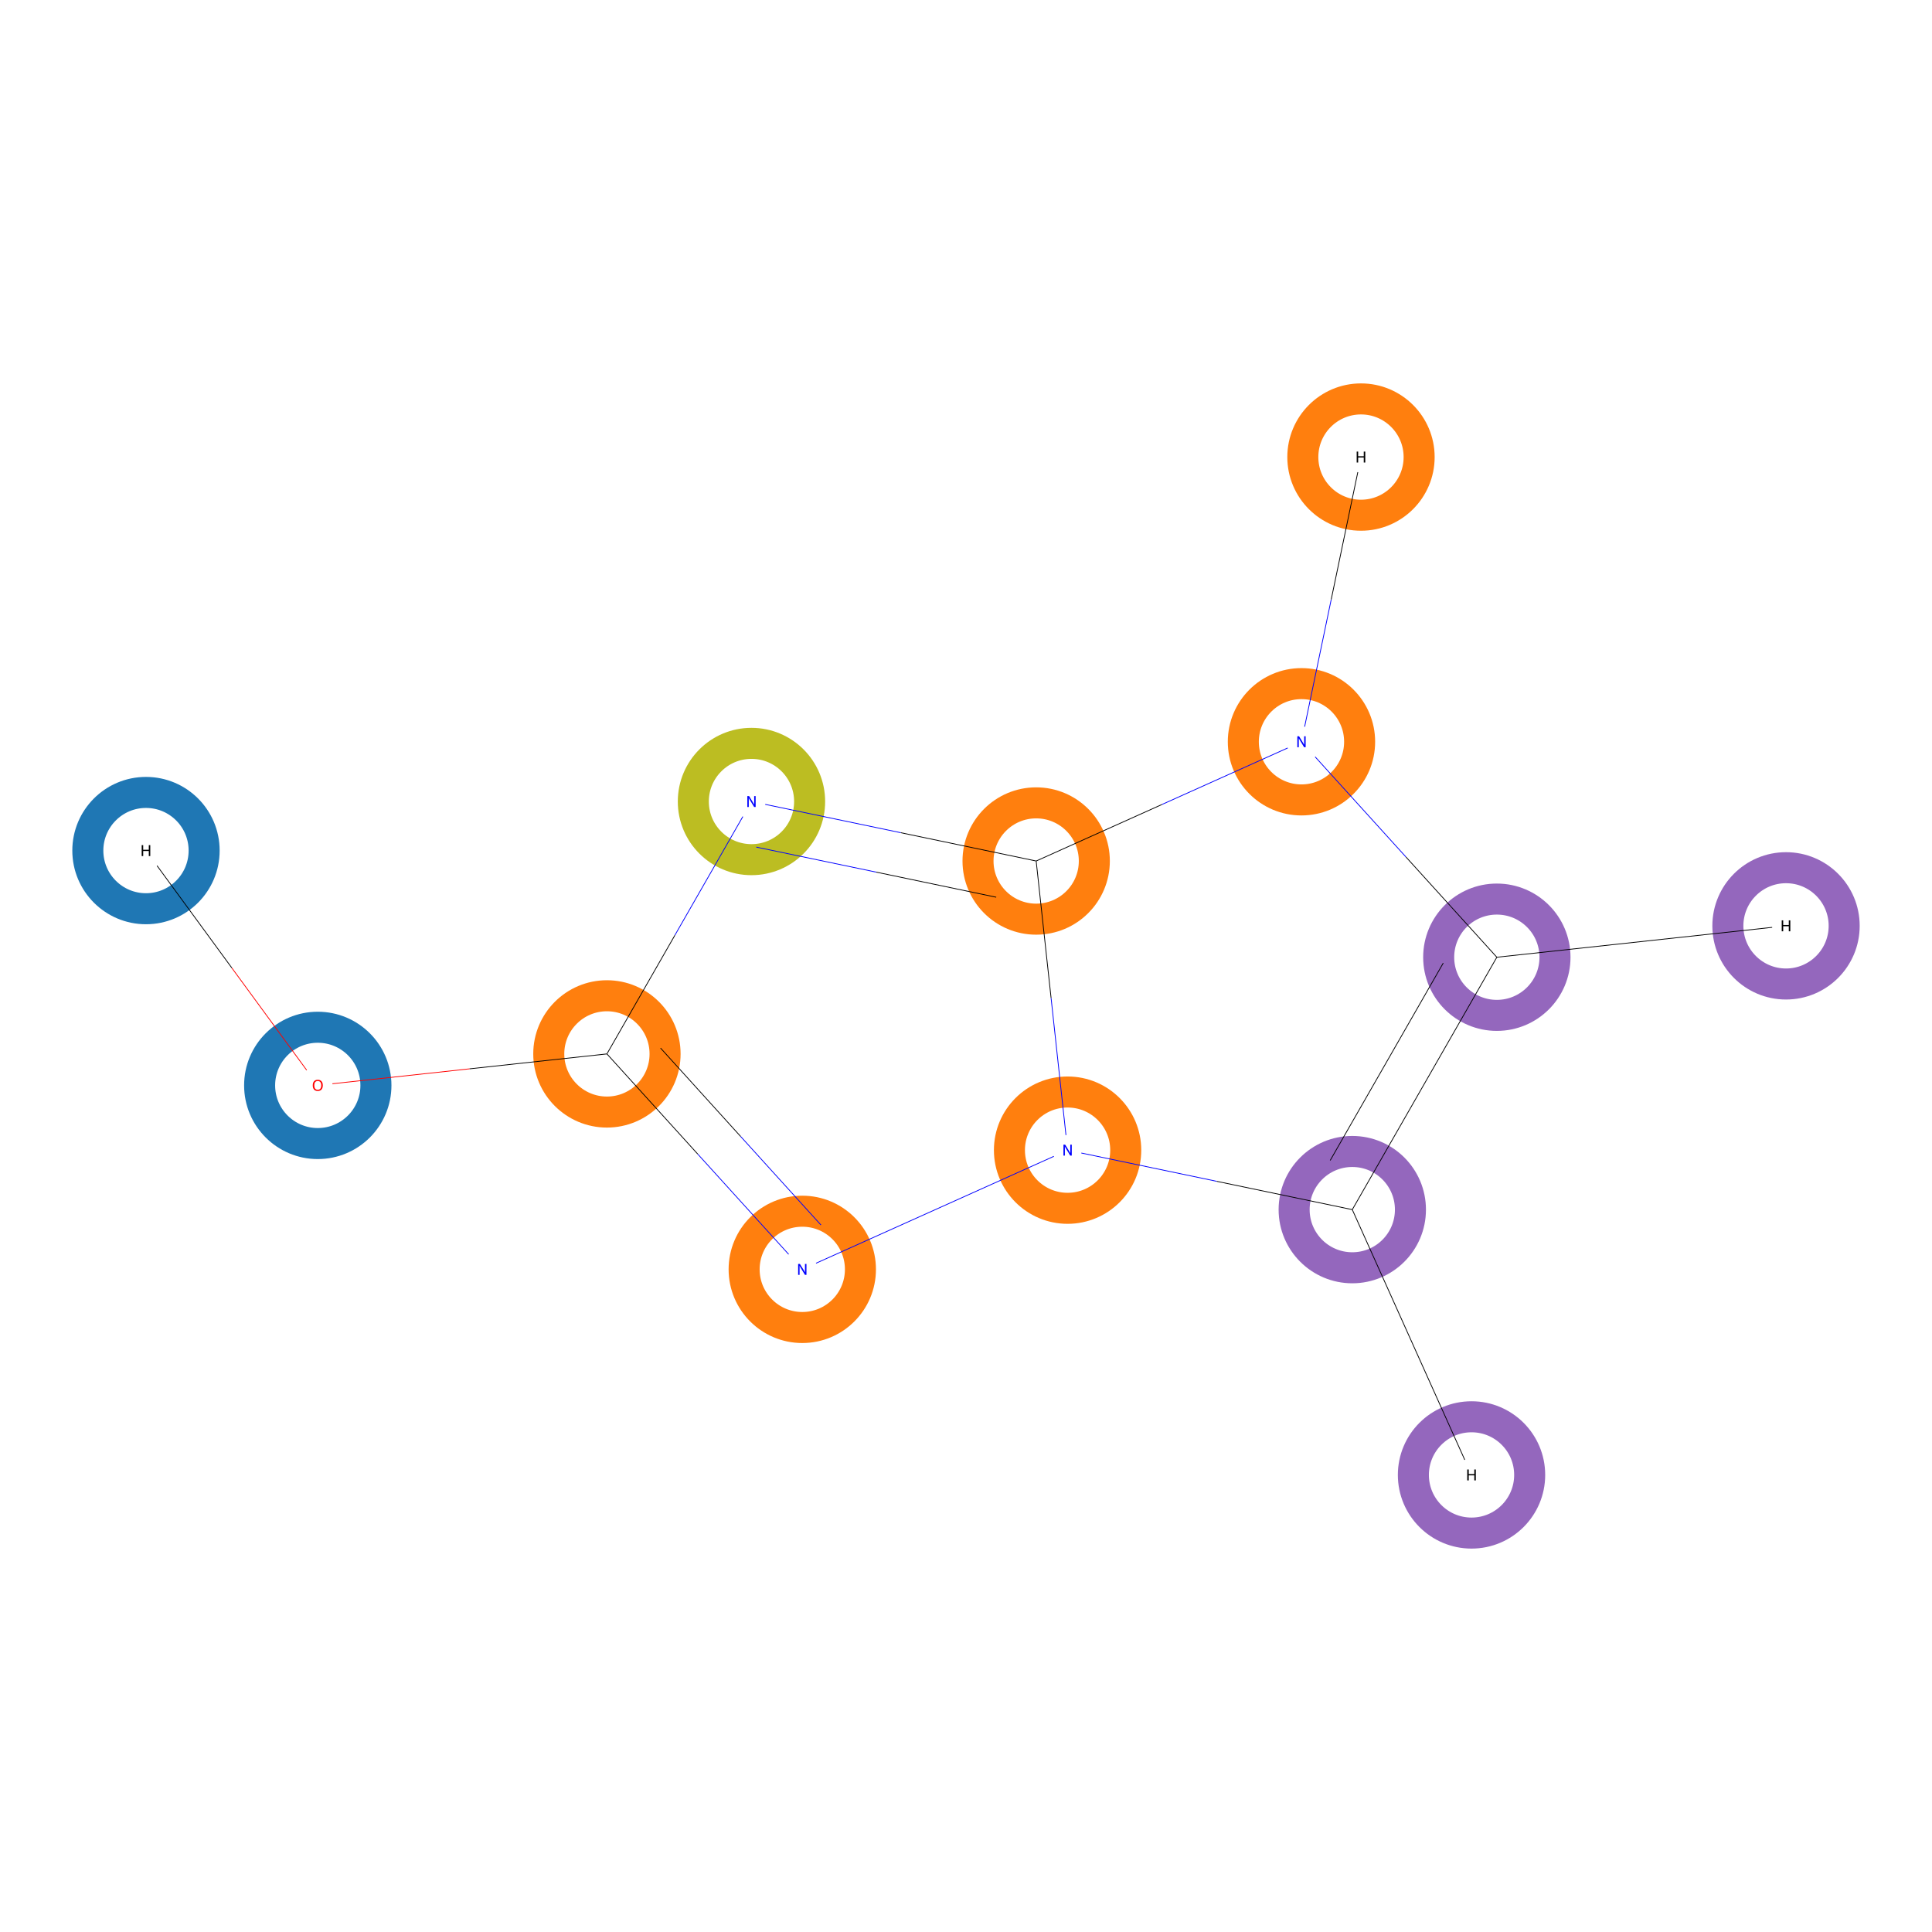<?xml version='1.0' encoding='iso-8859-1'?>
<svg version='1.1' baseProfile='full'
              xmlns='http://www.w3.org/2000/svg'
                      xmlns:rdkit='http://www.rdkit.org/xml'
                      xmlns:xlink='http://www.w3.org/1999/xlink'
                  xml:space='preserve'
width='5000px' height='5000px' viewBox='0 0 5000 5000'>
<!-- END OF HEADER -->
<rect style='opacity:1.0;fill:#FFFFFF;stroke:none' width='5000.0' height='5000.0' x='0.0' y='0.0'> </rect>
<ellipse cx='822.4' cy='2809.0' rx='150.5' ry='150.5' class='atom-0'  style='fill:none;stroke:#1F77B4;stroke-width:80.3px;stroke-linecap:butt;stroke-linejoin:miter;stroke-opacity:1' />
<ellipse cx='1570.7' cy='2727.5' rx='150.5' ry='150.5' class='atom-1'  style='fill:none;stroke:#FF7F0E;stroke-width:80.3px;stroke-linecap:butt;stroke-linejoin:miter;stroke-opacity:1' />
<ellipse cx='2076.3' cy='3285.1' rx='150.5' ry='150.5' class='atom-2'  style='fill:none;stroke:#FF7F0E;stroke-width:80.3px;stroke-linecap:butt;stroke-linejoin:miter;stroke-opacity:1' />
<ellipse cx='2762.9' cy='2976.6' rx='150.5' ry='150.5' class='atom-3'  style='fill:none;stroke:#FF7F0E;stroke-width:80.3px;stroke-linecap:butt;stroke-linejoin:miter;stroke-opacity:1' />
<ellipse cx='3499.7' cy='3130.5' rx='150.5' ry='150.5' class='atom-4'  style='fill:none;stroke:#9467BD;stroke-width:80.3px;stroke-linecap:butt;stroke-linejoin:miter;stroke-opacity:1' />
<ellipse cx='3873.8' cy='2477.3' rx='150.5' ry='150.5' class='atom-5'  style='fill:none;stroke:#9467BD;stroke-width:80.3px;stroke-linecap:butt;stroke-linejoin:miter;stroke-opacity:1' />
<ellipse cx='3368.2' cy='1919.7' rx='150.5' ry='150.5' class='atom-6'  style='fill:none;stroke:#FF7F0E;stroke-width:80.3px;stroke-linecap:butt;stroke-linejoin:miter;stroke-opacity:1' />
<ellipse cx='2681.6' cy='2228.3' rx='150.5' ry='150.5' class='atom-7'  style='fill:none;stroke:#FF7F0E;stroke-width:80.3px;stroke-linecap:butt;stroke-linejoin:miter;stroke-opacity:1' />
<ellipse cx='1944.8' cy='2074.3' rx='150.5' ry='150.5' class='atom-8'  style='fill:none;stroke:#BCBD22;stroke-width:80.3px;stroke-linecap:butt;stroke-linejoin:miter;stroke-opacity:1' />
<ellipse cx='377.8' cy='2201.3' rx='150.5' ry='150.5' class='atom-9'  style='fill:none;stroke:#1F77B4;stroke-width:80.3px;stroke-linecap:butt;stroke-linejoin:miter;stroke-opacity:1' />
<ellipse cx='3808.3' cy='3817.1' rx='150.5' ry='150.5' class='atom-10'  style='fill:none;stroke:#9467BD;stroke-width:80.3px;stroke-linecap:butt;stroke-linejoin:miter;stroke-opacity:1' />
<ellipse cx='4622.2' cy='2396.1' rx='150.5' ry='150.5' class='atom-11'  style='fill:none;stroke:#9467BD;stroke-width:80.3px;stroke-linecap:butt;stroke-linejoin:miter;stroke-opacity:1' />
<ellipse cx='3522.2' cy='1182.9' rx='150.5' ry='150.5' class='atom-12'  style='fill:none;stroke:#FF7F0E;stroke-width:80.3px;stroke-linecap:butt;stroke-linejoin:miter;stroke-opacity:1' />
<path class='bond-0 atom-0 atom-1' d='M 860.2,2804.7 L 1215.5,2766.1' style='fill:none;fill-rule:evenodd;stroke:#FF0000;stroke-width:2.0px;stroke-linecap:butt;stroke-linejoin:miter;stroke-opacity:1' />
<path class='bond-0 atom-0 atom-1' d='M 1215.5,2766.1 L 1570.7,2727.5' style='fill:none;fill-rule:evenodd;stroke:#000000;stroke-width:2.0px;stroke-linecap:butt;stroke-linejoin:miter;stroke-opacity:1' />
<path class='bond-1 atom-0 atom-9' d='M 793.7,2769.6 L 600.0,2505.0' style='fill:none;fill-rule:evenodd;stroke:#FF0000;stroke-width:2.0px;stroke-linecap:butt;stroke-linejoin:miter;stroke-opacity:1' />
<path class='bond-1 atom-0 atom-9' d='M 600.0,2505.0 L 406.4,2240.4' style='fill:none;fill-rule:evenodd;stroke:#000000;stroke-width:2.0px;stroke-linecap:butt;stroke-linejoin:miter;stroke-opacity:1' />
<path class='bond-2 atom-1 atom-2' d='M 1570.7,2727.5 L 1805.8,2986.8' style='fill:none;fill-rule:evenodd;stroke:#000000;stroke-width:2.0px;stroke-linecap:butt;stroke-linejoin:miter;stroke-opacity:1' />
<path class='bond-2 atom-1 atom-2' d='M 1805.8,2986.8 L 2041.0,3246.1' style='fill:none;fill-rule:evenodd;stroke:#0000FF;stroke-width:2.0px;stroke-linecap:butt;stroke-linejoin:miter;stroke-opacity:1' />
<path class='bond-2 atom-1 atom-2' d='M 1709.5,2712.4 L 1917.0,2941.4' style='fill:none;fill-rule:evenodd;stroke:#000000;stroke-width:2.0px;stroke-linecap:butt;stroke-linejoin:miter;stroke-opacity:1' />
<path class='bond-2 atom-1 atom-2' d='M 1917.0,2941.4 L 2124.6,3170.3' style='fill:none;fill-rule:evenodd;stroke:#0000FF;stroke-width:2.0px;stroke-linecap:butt;stroke-linejoin:miter;stroke-opacity:1' />
<path class='bond-3 atom-1 atom-8' d='M 1570.7,2727.5 L 1746.6,2420.4' style='fill:none;fill-rule:evenodd;stroke:#000000;stroke-width:2.0px;stroke-linecap:butt;stroke-linejoin:miter;stroke-opacity:1' />
<path class='bond-3 atom-1 atom-8' d='M 1746.6,2420.4 L 1922.5,2113.3' style='fill:none;fill-rule:evenodd;stroke:#0000FF;stroke-width:2.0px;stroke-linecap:butt;stroke-linejoin:miter;stroke-opacity:1' />
<path class='bond-4 atom-2 atom-3' d='M 2111.9,3269.2 L 2727.3,2992.6' style='fill:none;fill-rule:evenodd;stroke:#0000FF;stroke-width:2.0px;stroke-linecap:butt;stroke-linejoin:miter;stroke-opacity:1' />
<path class='bond-5 atom-3 atom-4' d='M 2798.5,2984.0 L 3149.1,3057.3' style='fill:none;fill-rule:evenodd;stroke:#0000FF;stroke-width:2.0px;stroke-linecap:butt;stroke-linejoin:miter;stroke-opacity:1' />
<path class='bond-5 atom-3 atom-4' d='M 3149.1,3057.3 L 3499.7,3130.5' style='fill:none;fill-rule:evenodd;stroke:#000000;stroke-width:2.0px;stroke-linecap:butt;stroke-linejoin:miter;stroke-opacity:1' />
<path class='bond-6 atom-3 atom-7' d='M 2758.7,2937.6 L 2720.2,2582.9' style='fill:none;fill-rule:evenodd;stroke:#0000FF;stroke-width:2.0px;stroke-linecap:butt;stroke-linejoin:miter;stroke-opacity:1' />
<path class='bond-6 atom-3 atom-7' d='M 2720.2,2582.9 L 2681.6,2228.3' style='fill:none;fill-rule:evenodd;stroke:#000000;stroke-width:2.0px;stroke-linecap:butt;stroke-linejoin:miter;stroke-opacity:1' />
<path class='bond-7 atom-4 atom-5' d='M 3499.7,3130.5 L 3873.8,2477.3' style='fill:none;fill-rule:evenodd;stroke:#000000;stroke-width:2.0px;stroke-linecap:butt;stroke-linejoin:miter;stroke-opacity:1' />
<path class='bond-7 atom-4 atom-5' d='M 3442.5,3003.2 L 3735.1,2492.4' style='fill:none;fill-rule:evenodd;stroke:#000000;stroke-width:2.0px;stroke-linecap:butt;stroke-linejoin:miter;stroke-opacity:1' />
<path class='bond-8 atom-4 atom-10' d='M 3499.7,3130.5 L 3790.8,3778.1' style='fill:none;fill-rule:evenodd;stroke:#000000;stroke-width:2.0px;stroke-linecap:butt;stroke-linejoin:miter;stroke-opacity:1' />
<path class='bond-9 atom-5 atom-6' d='M 3873.8,2477.3 L 3638.7,2218.0' style='fill:none;fill-rule:evenodd;stroke:#000000;stroke-width:2.0px;stroke-linecap:butt;stroke-linejoin:miter;stroke-opacity:1' />
<path class='bond-9 atom-5 atom-6' d='M 3638.7,2218.0 L 3403.6,1958.7' style='fill:none;fill-rule:evenodd;stroke:#0000FF;stroke-width:2.0px;stroke-linecap:butt;stroke-linejoin:miter;stroke-opacity:1' />
<path class='bond-10 atom-5 atom-11' d='M 3873.8,2477.3 L 4586.3,2400.0' style='fill:none;fill-rule:evenodd;stroke:#000000;stroke-width:2.0px;stroke-linecap:butt;stroke-linejoin:miter;stroke-opacity:1' />
<path class='bond-11 atom-6 atom-7' d='M 3332.6,1935.7 L 3007.1,2082.0' style='fill:none;fill-rule:evenodd;stroke:#0000FF;stroke-width:2.0px;stroke-linecap:butt;stroke-linejoin:miter;stroke-opacity:1' />
<path class='bond-11 atom-6 atom-7' d='M 3007.1,2082.0 L 2681.6,2228.3' style='fill:none;fill-rule:evenodd;stroke:#000000;stroke-width:2.0px;stroke-linecap:butt;stroke-linejoin:miter;stroke-opacity:1' />
<path class='bond-12 atom-6 atom-12' d='M 3376.4,1880.7 L 3445.2,1551.3' style='fill:none;fill-rule:evenodd;stroke:#0000FF;stroke-width:2.0px;stroke-linecap:butt;stroke-linejoin:miter;stroke-opacity:1' />
<path class='bond-12 atom-6 atom-12' d='M 3445.2,1551.3 L 3514.0,1221.9' style='fill:none;fill-rule:evenodd;stroke:#000000;stroke-width:2.0px;stroke-linecap:butt;stroke-linejoin:miter;stroke-opacity:1' />
<path class='bond-13 atom-7 atom-8' d='M 2681.6,2228.3 L 2331.0,2155.0' style='fill:none;fill-rule:evenodd;stroke:#000000;stroke-width:2.0px;stroke-linecap:butt;stroke-linejoin:miter;stroke-opacity:1' />
<path class='bond-13 atom-7 atom-8' d='M 2331.0,2155.0 L 1980.4,2081.7' style='fill:none;fill-rule:evenodd;stroke:#0000FF;stroke-width:2.0px;stroke-linecap:butt;stroke-linejoin:miter;stroke-opacity:1' />
<path class='bond-13 atom-7 atom-8' d='M 2578.2,2322.0 L 2267.8,2257.1' style='fill:none;fill-rule:evenodd;stroke:#000000;stroke-width:2.0px;stroke-linecap:butt;stroke-linejoin:miter;stroke-opacity:1' />
<path class='bond-13 atom-7 atom-8' d='M 2267.8,2257.1 L 1957.3,2192.3' style='fill:none;fill-rule:evenodd;stroke:#0000FF;stroke-width:2.0px;stroke-linecap:butt;stroke-linejoin:miter;stroke-opacity:1' />
<path class='atom-0' d='M 809.4 2808.9
Q 809.4 2802.1, 812.7 2798.3
Q 816.1 2794.5, 822.4 2794.5
Q 828.7 2794.5, 832.0 2798.3
Q 835.4 2802.1, 835.4 2808.9
Q 835.4 2815.7, 832.0 2819.7
Q 828.6 2823.5, 822.4 2823.5
Q 816.1 2823.5, 812.7 2819.7
Q 809.4 2815.8, 809.4 2808.9
M 822.4 2820.3
Q 826.7 2820.3, 829.0 2817.5
Q 831.4 2814.5, 831.4 2808.9
Q 831.4 2803.3, 829.0 2800.5
Q 826.7 2797.7, 822.4 2797.7
Q 818.1 2797.7, 815.7 2800.5
Q 813.4 2803.3, 813.4 2808.9
Q 813.4 2814.6, 815.7 2817.5
Q 818.1 2820.3, 822.4 2820.3
' fill='#FF0000'/>
<path class='atom-2' d='M 2070.1 3271.0
L 2079.4 3286.0
Q 2080.3 3287.5, 2081.8 3290.1
Q 2083.2 3292.8, 2083.3 3293.0
L 2083.3 3271.0
L 2087.1 3271.0
L 2087.1 3299.3
L 2083.2 3299.3
L 2073.2 3282.9
Q 2072.1 3281.0, 2070.8 3278.8
Q 2069.6 3276.6, 2069.3 3275.9
L 2069.3 3299.3
L 2065.6 3299.3
L 2065.6 3271.0
L 2070.1 3271.0
' fill='#0000FF'/>
<path class='atom-3' d='M 2756.7 2962.4
L 2765.9 2977.4
Q 2766.9 2978.9, 2768.3 2981.6
Q 2769.8 2984.3, 2769.9 2984.4
L 2769.9 2962.4
L 2773.7 2962.4
L 2773.7 2990.7
L 2769.8 2990.7
L 2759.8 2974.3
Q 2758.7 2972.4, 2757.4 2970.2
Q 2756.2 2968.0, 2755.9 2967.3
L 2755.9 2990.7
L 2752.2 2990.7
L 2752.2 2962.4
L 2756.7 2962.4
' fill='#0000FF'/>
<path class='atom-6' d='M 3362.0 1905.5
L 3371.2 1920.5
Q 3372.2 1922.0, 3373.6 1924.7
Q 3375.1 1927.4, 3375.2 1927.5
L 3375.2 1905.5
L 3379.0 1905.5
L 3379.0 1933.9
L 3375.1 1933.9
L 3365.1 1917.5
Q 3364.0 1915.5, 3362.7 1913.3
Q 3361.5 1911.1, 3361.2 1910.5
L 3361.2 1933.9
L 3357.5 1933.9
L 3357.5 1905.5
L 3362.0 1905.5
' fill='#0000FF'/>
<path class='atom-8' d='M 1938.6 2060.2
L 1947.8 2075.2
Q 1948.8 2076.6, 1950.2 2079.3
Q 1951.7 2082.0, 1951.8 2082.2
L 1951.8 2060.2
L 1955.6 2060.2
L 1955.6 2088.5
L 1951.7 2088.5
L 1941.7 2072.1
Q 1940.6 2070.2, 1939.3 2068.0
Q 1938.1 2065.8, 1937.8 2065.1
L 1937.8 2088.5
L 1934.1 2088.5
L 1934.1 2060.2
L 1938.6 2060.2
' fill='#0000FF'/>
<path class='atom-9' d='M 366.7 2187.2
L 370.6 2187.2
L 370.6 2199.2
L 385.1 2199.2
L 385.1 2187.2
L 388.9 2187.2
L 388.9 2215.5
L 385.1 2215.5
L 385.1 2202.4
L 370.6 2202.4
L 370.6 2215.5
L 366.7 2215.5
L 366.7 2187.2
' fill='#000000'/>
<path class='atom-10' d='M 3797.2 3803.0
L 3801.1 3803.0
L 3801.1 3815.0
L 3815.5 3815.0
L 3815.5 3803.0
L 3819.4 3803.0
L 3819.4 3831.3
L 3815.5 3831.3
L 3815.5 3818.2
L 3801.1 3818.2
L 3801.1 3831.3
L 3797.2 3831.3
L 3797.2 3803.0
' fill='#000000'/>
<path class='atom-11' d='M 4611.1 2381.9
L 4614.9 2381.9
L 4614.9 2393.9
L 4629.4 2393.9
L 4629.4 2381.9
L 4633.3 2381.9
L 4633.3 2410.2
L 4629.4 2410.2
L 4629.4 2397.1
L 4614.9 2397.1
L 4614.9 2410.2
L 4611.1 2410.2
L 4611.1 2381.9
' fill='#000000'/>
<path class='atom-12' d='M 3511.1 1168.7
L 3514.9 1168.7
L 3514.9 1180.8
L 3529.4 1180.8
L 3529.4 1168.7
L 3533.3 1168.7
L 3533.3 1197.0
L 3529.4 1197.0
L 3529.4 1184.0
L 3514.9 1184.0
L 3514.9 1197.0
L 3511.1 1197.0
L 3511.1 1168.7
' fill='#000000'/>
</svg>
